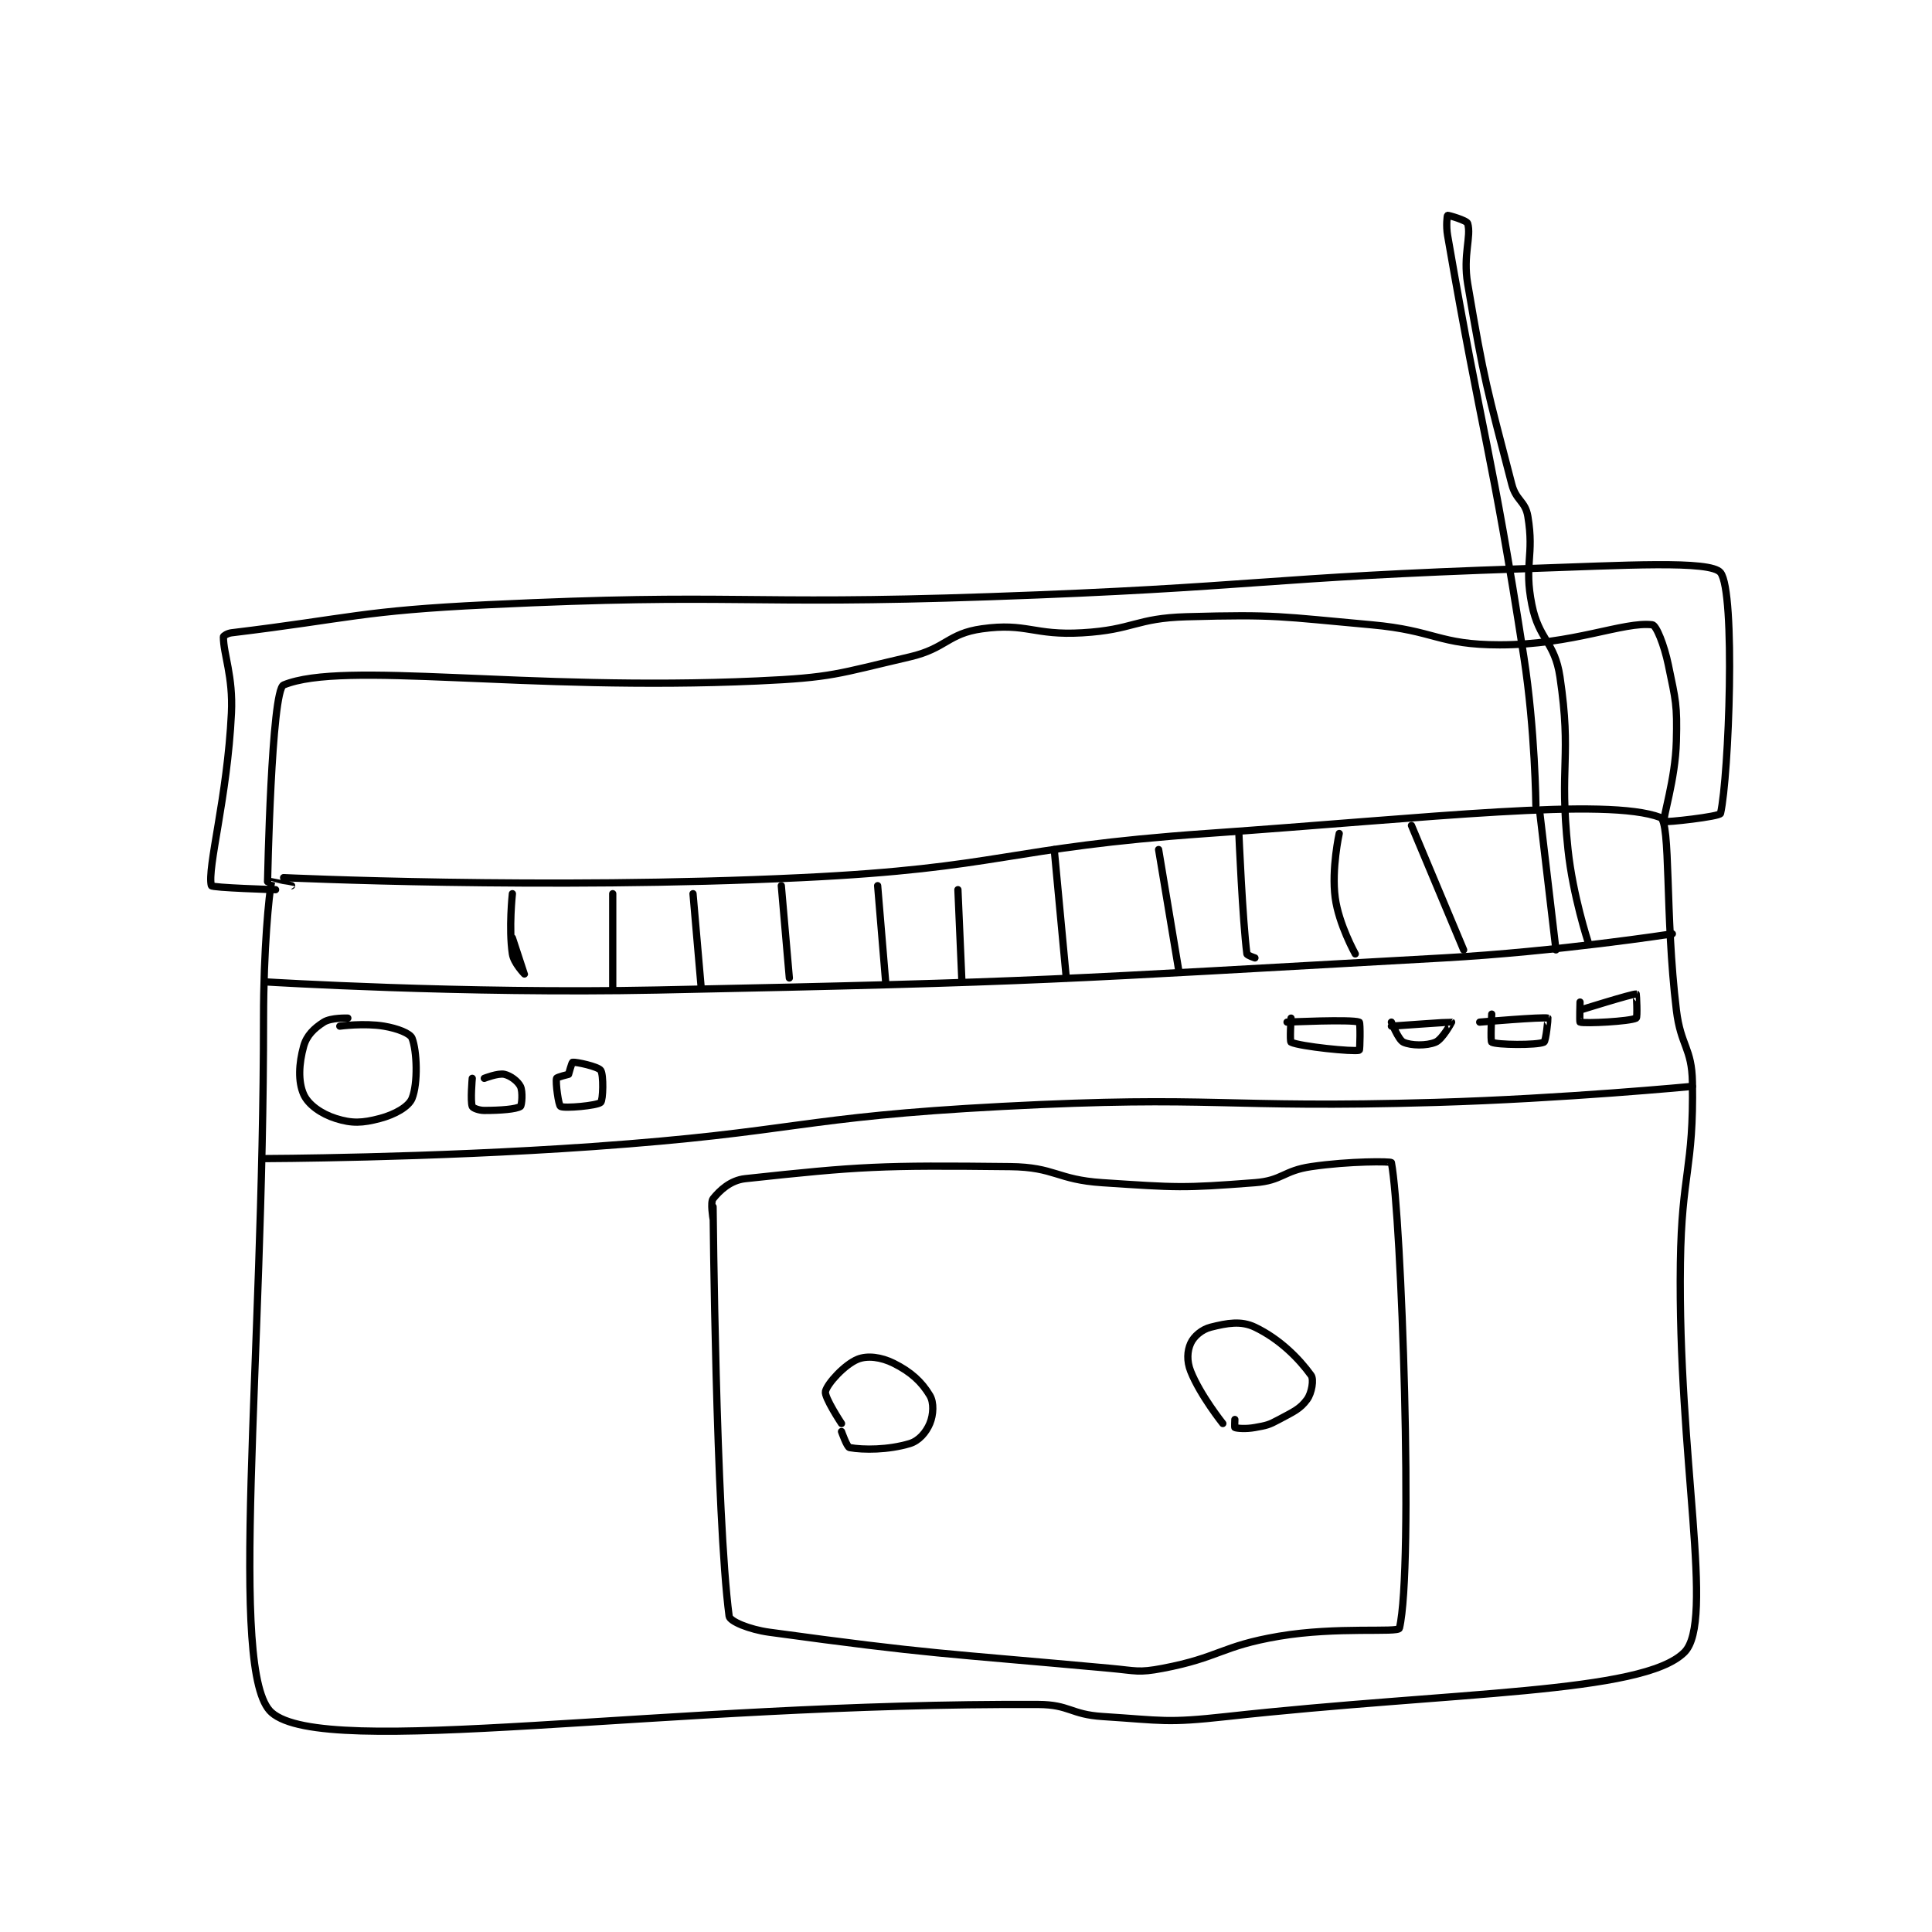 <?xml version="1.0" encoding="utf-8"?>
<!DOCTYPE svg PUBLIC "-//W3C//DTD SVG 1.1//EN" "http://www.w3.org/Graphics/SVG/1.1/DTD/svg11.dtd">
<svg viewBox="0 0 800 800" preserveAspectRatio="xMinYMin meet" xmlns="http://www.w3.org/2000/svg" version="1.1">
<g fill="none" stroke="black" stroke-linecap="round" stroke-linejoin="round" stroke-width="1.805">
<g transform="translate(87.52,89.182) scale(1.662) translate(-89,-4)">
<path id="0" d="M107 169 C107 169 172.025 172.06 236 169 C286.35 166.592 286.498 161.54 337 158 C393.213 154.06 436.596 148.959 450 154 C452.651 154.997 451.131 178.327 454 202 C455.094 211.025 457.862 211.332 458 220 C458.342 241.572 455.316 242.55 455 265 C454.319 313.34 463.645 354.355 456 362 C445.648 372.352 398.633 371.751 342 378 C326.835 379.673 326.174 378.969 311 378 C303.075 377.494 302.855 375.038 295 375 C201.323 374.548 117.28 388.766 104 377 C93.102 367.345 102 290.286 102 204 C102 187.042 103.351 173.058 104 170 C104.001 169.995 109 171 109 171 "/>
<path id="1" d="M102 239 C102 239 143.175 238.884 184 236 C235.003 232.397 235.078 228.667 286 226 C339.668 223.189 340.107 226.567 394 225 C425.986 224.07 458 221 458 221 "/>
<path id="2" d="M105 172 C105 172 89.132 171.527 89 171 C87.9 166.598 92.981 149.051 94 128 C94.445 118.798 92 113.336 92 109 C92 108.772 93.019 108.119 94 108 C123.996 104.364 126.044 102.522 158 101 C220.137 98.041 220.582 101.169 283 99 C349.997 96.672 350.136 94.204 417 92 C440.894 91.212 462.546 89.881 465 93 C468.798 97.827 467.099 143.703 465 153 C464.819 153.8 451.185 155.304 451 155 C450.486 154.159 453.751 144.713 454 135 C454.235 125.833 453.854 124.96 452 116 C450.966 111.002 448.995 106.118 448 106 C440.83 105.146 428.237 111 410 111 C394.642 111 393.995 107.435 378 106 C355.237 103.957 354.517 103.374 332 104 C319.203 104.356 318.832 107.245 306 108 C293.801 108.718 292.199 105.437 281 107 C272.451 108.193 272.099 111.888 263 114 C244.736 118.24 243.888 119.153 225 120 C166.739 122.614 122.051 114.832 107 121 C103.939 122.254 103 170 103 170 "/>
<path id="3" d="M103 195 C103 195 151.632 197.99 200 197 C297.856 194.996 298.279 194.407 396 189 C424.52 187.422 453 183 453 183 "/>
<path id="4" d="M164 173 C164 173 163.051 181.673 164 188 C164.345 190.299 167 193 167 193 C167 192.999 164 184 164 184 "/>
<path id="5" d="M189 173 L189 197 "/>
<path id="6" d="M209 173 L211 196 "/>
<path id="7" d="M231 171 L233 194 "/>
<path id="8" d="M255 171 L257 195 "/>
<path id="9" d="M275 172 L276 195 "/>
<path id="10" d="M299 162 L302 194 "/>
<path id="11" d="M325 162 L330 192 "/>
<path id="12" d="M345 158 C345 158 345.912 179.565 347 188 C347.045 188.351 349 189 349 189 "/>
<path id="13" d="M370 158 C370 158 368.043 166.824 369 174 C369.884 180.633 374 188 374 188 "/>
<path id="14" d="M388 156 L401 187 "/>
<path id="15" d="M420 153 L424 187 "/>
<path id="16" d="M419 151 C419 151 418.821 132.205 416 114 C407.873 61.547 405.936 60.736 397 9 C396.587 6.611 396.891 4.065 397 4 C397.138 3.917 401.779 5.249 402 6 C402.955 9.246 400.795 13.878 402 21 C406.167 45.623 406.788 46.981 413 71 C414.062 75.106 416.357 75.139 417 79 C418.646 88.874 415.976 90.88 418 101 C419.769 109.844 423.697 110.166 425 119 C427.965 139.096 424.766 140.933 427 162 C428.217 173.472 432 185 432 185 "/>
<path id="17" d="M214 251 C214 251 214.704 328.046 218 353 C218.171 354.295 223.016 356.318 228 357 C268.748 362.576 270.682 362.114 313 366 C319.41 366.589 319.951 367.152 326 366 C340.202 363.295 340.546 360.45 355 358 C369.446 355.552 384.718 357.188 385 356 C388.572 340.948 385.512 253.131 383 240 C382.939 239.681 372.606 239.587 363 241 C356.044 242.023 355.841 244.474 349 245 C330.832 246.398 329.64 246.222 311 245 C299.589 244.252 299.251 241.126 288 241 C255.794 240.638 250.693 240.898 222 244 C218.305 244.399 215.627 246.966 214 249 C213.286 249.892 214 254 214 254 "/>
<path id="18" d="M246 305 C246 305 241.643 298.427 242 297 C242.51 294.962 246.814 290.312 250 289 C252.423 288.002 255.866 288.433 259 290 C263.288 292.144 265.953 294.588 268 298 C269.069 299.782 268.905 302.827 268 305 C267.084 307.199 265.29 309.313 263 310 C257.611 311.617 251.456 311.61 248 311 C247.369 310.889 246 307 246 307 "/>
<path id="19" d="M341 305 C341 305 335.394 297.985 333 292 C331.966 289.414 332.13 286.914 333 285 C333.78 283.285 335.761 281.56 338 281 C342.104 279.974 345.541 279.34 349 281 C355.213 283.982 359.981 288.819 363 293 C363.721 293.998 363.166 297.397 362 299 C360.252 301.404 358.593 302.065 355 304 C352.377 305.413 351.924 305.468 349 306 C346.703 306.418 344.539 306.216 344 306 C343.914 305.966 344 304 344 304 "/>
<path id="20" d="M123 204 C123 204 118.824 203.839 117 205 C114.576 206.543 112.745 208.319 112 211 C110.791 215.354 110.575 219.793 112 223 C113.135 225.553 116.356 227.849 120 229 C124.051 230.279 126.608 230.156 131 229 C134.719 228.021 138.173 226.069 139 224 C140.513 220.216 140.231 212.165 139 209 C138.53 207.793 135.36 206.56 132 206 C127.073 205.179 121 206 121 206 "/>
<path id="21" d="M154 219 C154 219 153.502 224.671 154 226 C154.151 226.403 155.635 227 157 227 C161.095 227 164.969 226.688 166 226 C166.356 225.763 166.64 222.28 166 221 C165.36 219.72 163.544 218.343 162 218 C160.419 217.649 157 219 157 219 "/>
<path id="22" d="M178 218 C178 218 175.071 218.714 175 219 C174.724 220.104 175.496 225.725 176 226 C176.989 226.54 185.09 225.819 186 225 C186.601 224.459 186.763 218.09 186 217 C185.342 216.059 179.905 214.887 179 215 C178.816 215.023 178 218 178 218 "/>
<path id="23" d="M383 206 C383 206 397.83 204.938 398 205 C398.025 205.009 395.71 209.287 394 210 C391.751 210.937 387.901 210.864 386 210 C384.747 209.43 383 205 383 205 "/>
<path id="24" d="M405 205 C405 205 420.85 203.641 422 204 C422.06 204.019 421.511 209.781 421 210 C419.139 210.798 409.26 210.678 408 210 C407.635 209.803 408 203 408 203 "/>
<path id="25" d="M430 202 C430 202 443.135 197.876 444 198 C444.055 198.008 444.344 203.828 444 204 C442.336 204.832 431.367 205.391 430 205 C429.858 204.959 430 200 430 200 "/>
<path id="26" d="M357 205 C357 205 373.046 204.24 375 205 C375.296 205.115 375.185 211.946 375 212 C373.527 212.433 360.29 211.078 358 210 C357.64 209.83 358 204 358 204 "/>
</g>
</g>
</svg>
